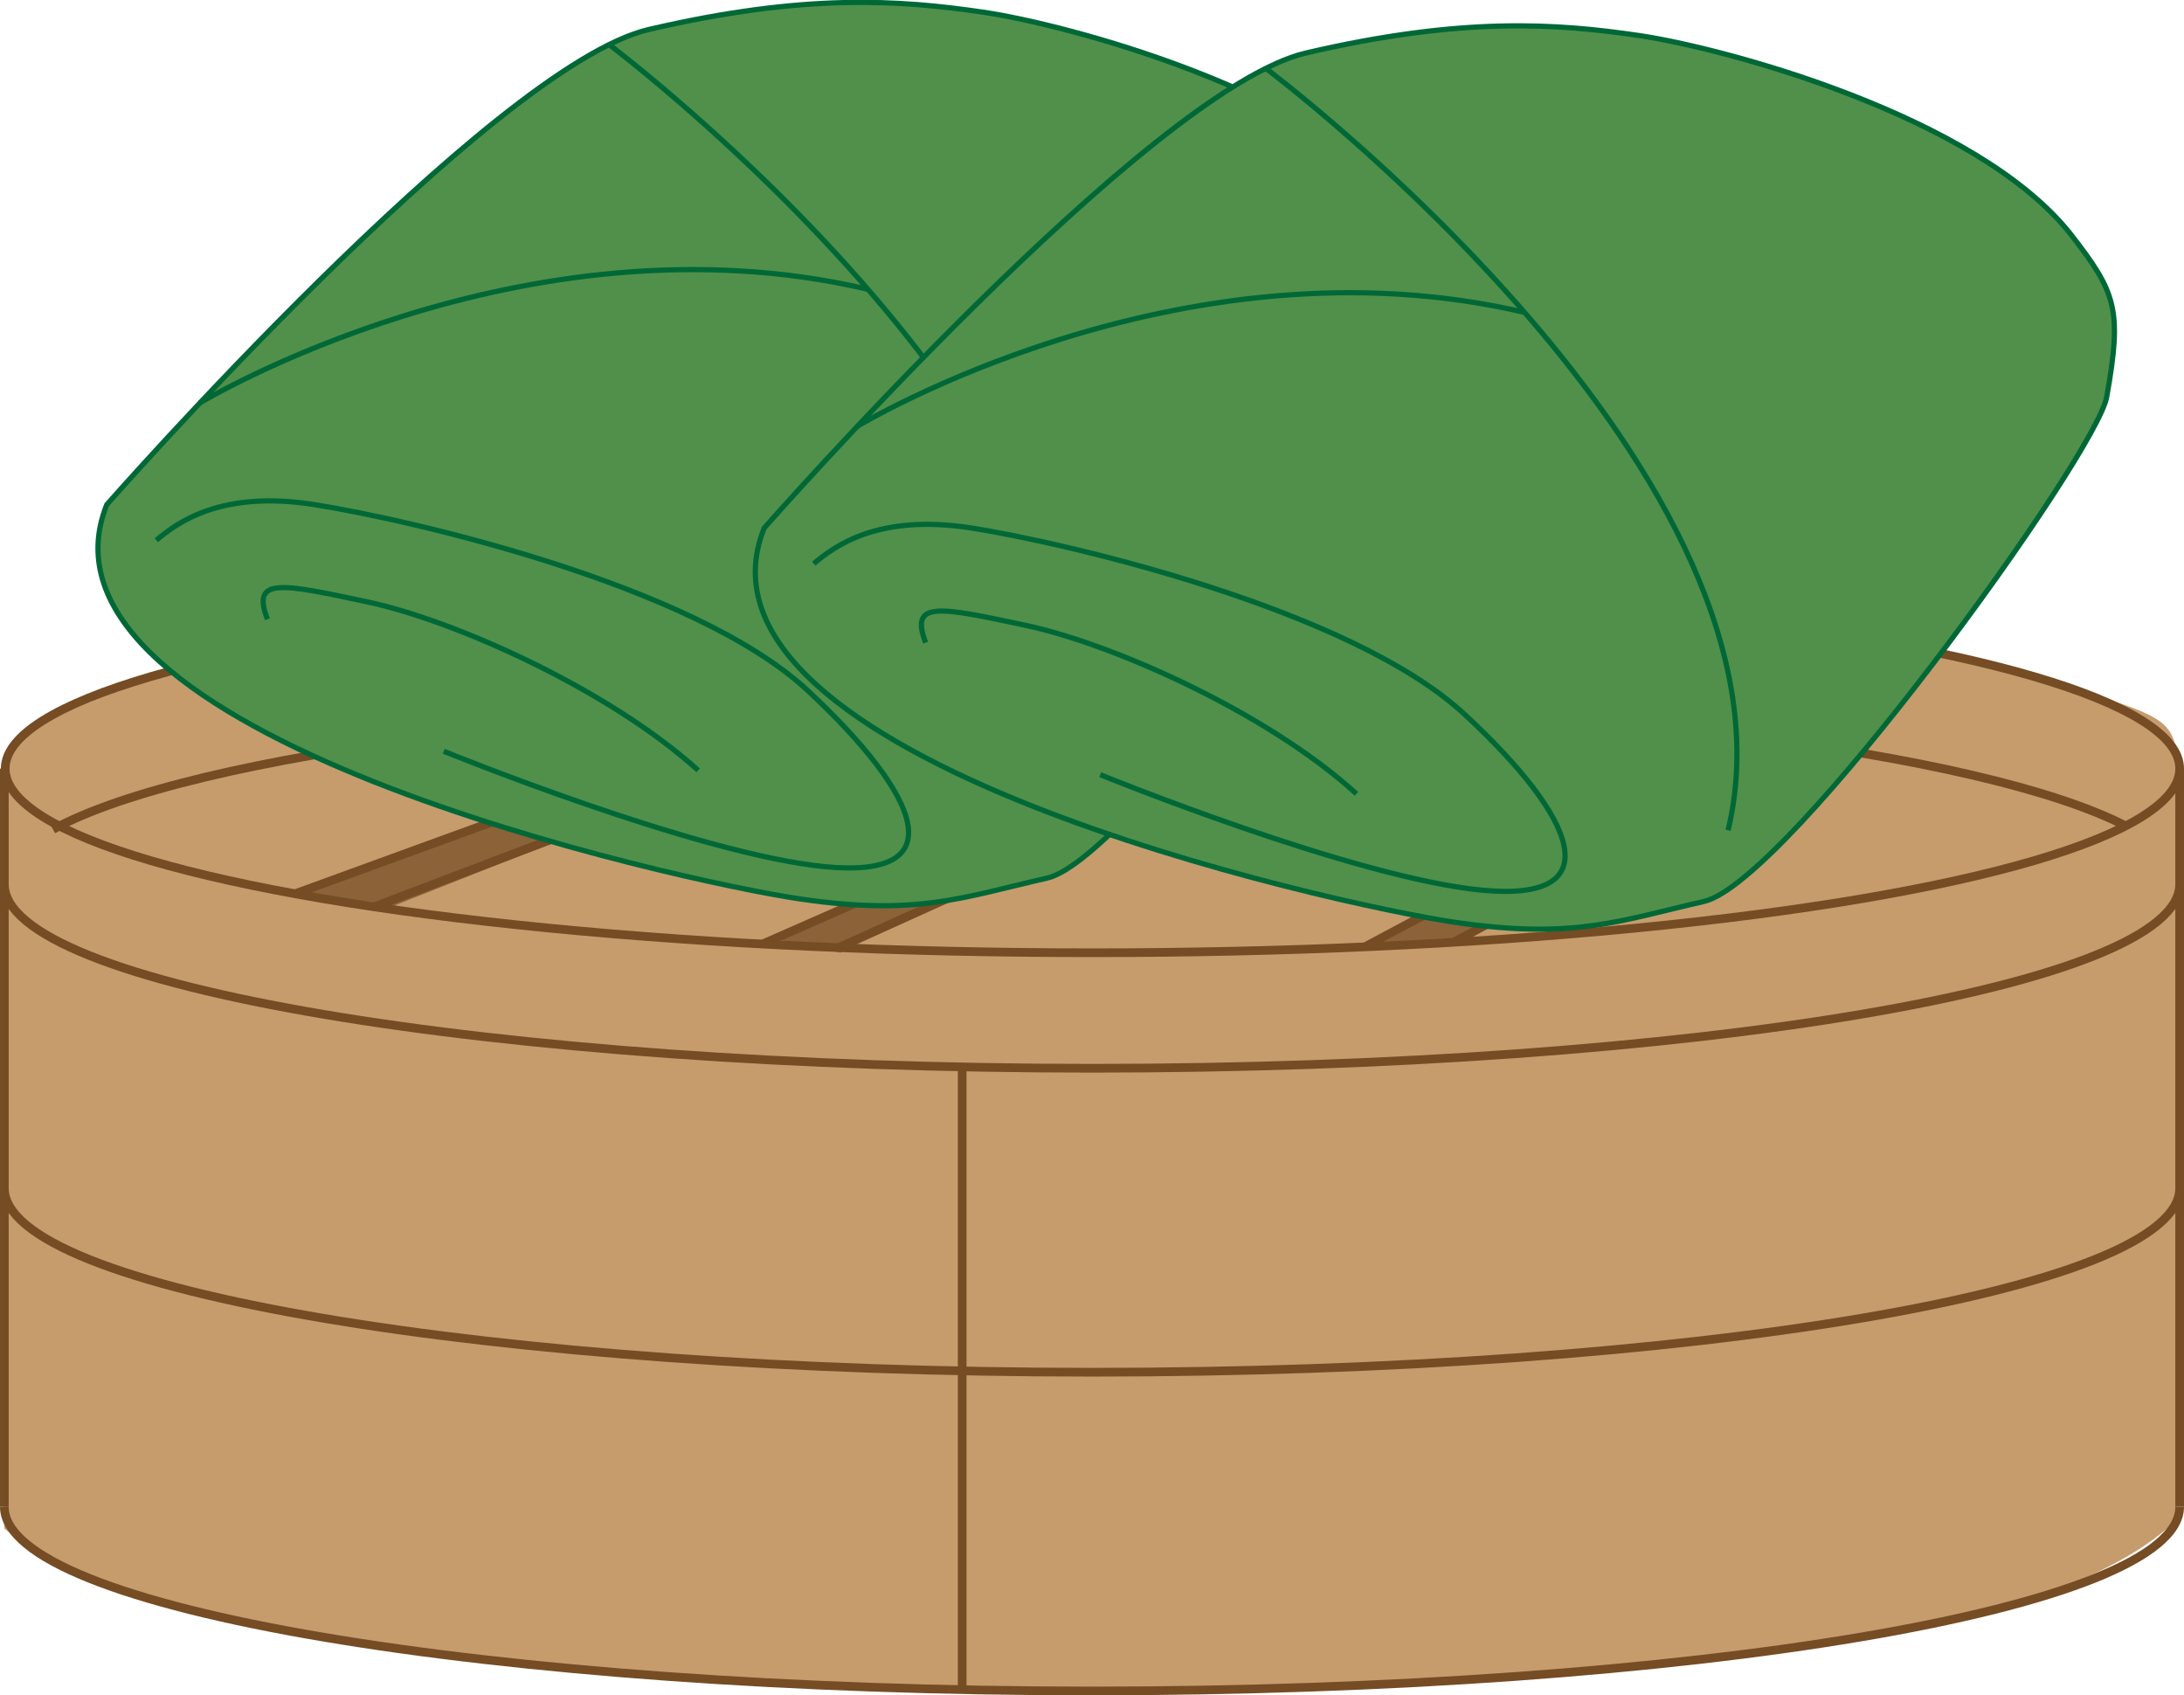 <?xml version="1.0" encoding="utf-8"?>
<!-- Generator: Adobe Illustrator 26.0.1, SVG Export Plug-In . SVG Version: 6.00 Build 0)  -->
<svg version="1.1" id="rice_dumpling_00000077291098797382647170000017866338343599851915_"
	 xmlns="http://www.w3.org/2000/svg" xmlns:xlink="http://www.w3.org/1999/xlink" x="0px" y="0px" viewBox="0 0 251.5 195.2"
	 style="enable-background:new 0 0 251.5 195.2;" xml:space="preserve">
<style type="text/css">
	.st0{fill:#C69C6D;}
	.st1{fill:#8C6239;}
	.st2{fill:none;stroke:#754C24;stroke-miterlimit:10;}
	.st3{fill:#51904A;stroke:#006837;stroke-width:0.6;stroke-miterlimit:10;}
	.st4{fill:none;stroke:#006837;stroke-width:0.6;stroke-miterlimit:10;}
</style>
<g id="dimsum_cage">
	<g id="dimsum_cage-2">
		<path class="st0" d="M2.2,85c0,0,11.2-8.5,44.2-13c24.9-3.4,60.4-4.6,65.9-4.7s42.7-1.4,54.2,1s43.6,1.3,71.7,10.7
			c9.2,3.1,12.1,3.5,12.4,7.8s0,88.2,0,88.2s-5.9,6.7-22.5,10.6c-7.3,1.7-50.1,10.2-121.8,9c-15.9-0.2-86.9-3.3-105.8-18.6l-0.3-9.7
			l0.3-77.9L2.2,85z"/>
		<polygon class="st1" points="35.3,102.8 92.4,80.5 103.7,81.2 45.3,104.3 		"/>
		<polygon class="st1" points="89.5,108.2 149,80.7 157.2,81.2 98.8,108.2 96.8,109.7 		"/>
		<polygon class="st1" points="158.1,109.1 202.1,85.2 208.3,85.8 168.5,108.2 		"/>
		<ellipse class="st2" cx="125.8" cy="88.5" rx="125.2" ry="21.2"/>
		<path class="st2" d="M6.1,95.5C22,86.8,69.6,80.5,125.8,80.5c55.5,0,102.5,6.1,119,14.6"/>
		<path class="st2" d="M251,101.8c0,11.7-56.1,21.2-125.2,21.2S0.5,113.5,0.5,101.8"/>
		<path class="st2" d="M251,136.8c0,11.7-56.1,21.2-125.2,21.2S0.5,148.5,0.5,136.8"/>
		<path class="st2" d="M251,173.5c0,11.7-56.1,21.2-125.3,21.2S0.5,185.2,0.5,173.5"/>
		<line class="st2" x1="0.5" y1="88.5" x2="0.5" y2="173.5"/>
		<line class="st2" x1="251" y1="88.5" x2="251" y2="173.5"/>
		<line class="st2" x1="43.1" y1="104.4" x2="105.2" y2="80.8"/>
		<line class="st2" x1="96.6" y1="109.1" x2="158.1" y2="81.3"/>
		<line class="st2" x1="157.2" y1="109" x2="202.3" y2="85"/>
		<line class="st2" x1="34" y1="102.9" x2="93.3" y2="81.3"/>
		<line class="st2" x1="87.8" y1="108.7" x2="150.8" y2="81"/>
		<line class="st2" x1="167.4" y1="108.5" x2="209" y2="85.9"/>
		<line class="st2" x1="110.8" y1="123" x2="110.8" y2="194.7"/>
	</g>
</g>
<g id="rice_dumpling">
	<path class="st3" d="M12.3,58.1c0,0,44.4-50.5,62.4-54.7s28.9-3.4,38.5-2s38.7,9.1,49.6,22.8c5.3,6.8,6,8.7,4.2,18.8
		c-1.2,6.7-36.7,55.9-46.4,58.1s-14.9,4.4-28.5,2.4S1.6,84.7,12.3,58.1z"/>
	<path class="st4" d="M18,62.2c2.4-2,7.4-5.8,18.2-4.1S79.9,67.3,93,79.5s16.9,21.7,2.1,20.3s-44-13.3-44-13.3"/>
	<path class="st4" d="M30.8,71.3c-1.9-4.9,1.6-4.1,11.5-2s27.7,10,38.1,19.4"/>
	<path class="st4" d="M70.1,5.1c0,0,62.9,47.2,53.2,87.7"/>
	<path class="st4" d="M23,46.4c0,0,37.1-22.4,76.9-13.1"/>
	<path class="st3" d="M88,60.8c0,0,44.4-50.5,62.4-54.7s28.9-3.4,38.4-2s38.7,9.1,49.6,22.8c5.3,6.8,6,8.7,4.2,18.8
		c-1.2,6.7-36.7,55.9-46.4,58.1s-14.9,4.4-28.6,2.4S77.3,87.4,88,60.8z"/>
	<path class="st4" d="M93.7,64.9c2.4-2,7.4-5.8,18.2-4.1s43.6,9.3,56.7,21.4s16.9,21.7,2.1,20.3s-44-13.3-44-13.3"/>
	<path class="st4" d="M106.6,74c-1.9-4.9,1.6-4.1,11.5-2s27.8,10,38.1,19.4"/>
	<path class="st4" d="M145.8,7.9c0,0,62.9,47.1,53.2,87.7"/>
	<path class="st4" d="M98.7,49.1c0,0,37.1-22.5,77-13.1"/>
</g>
</svg>
